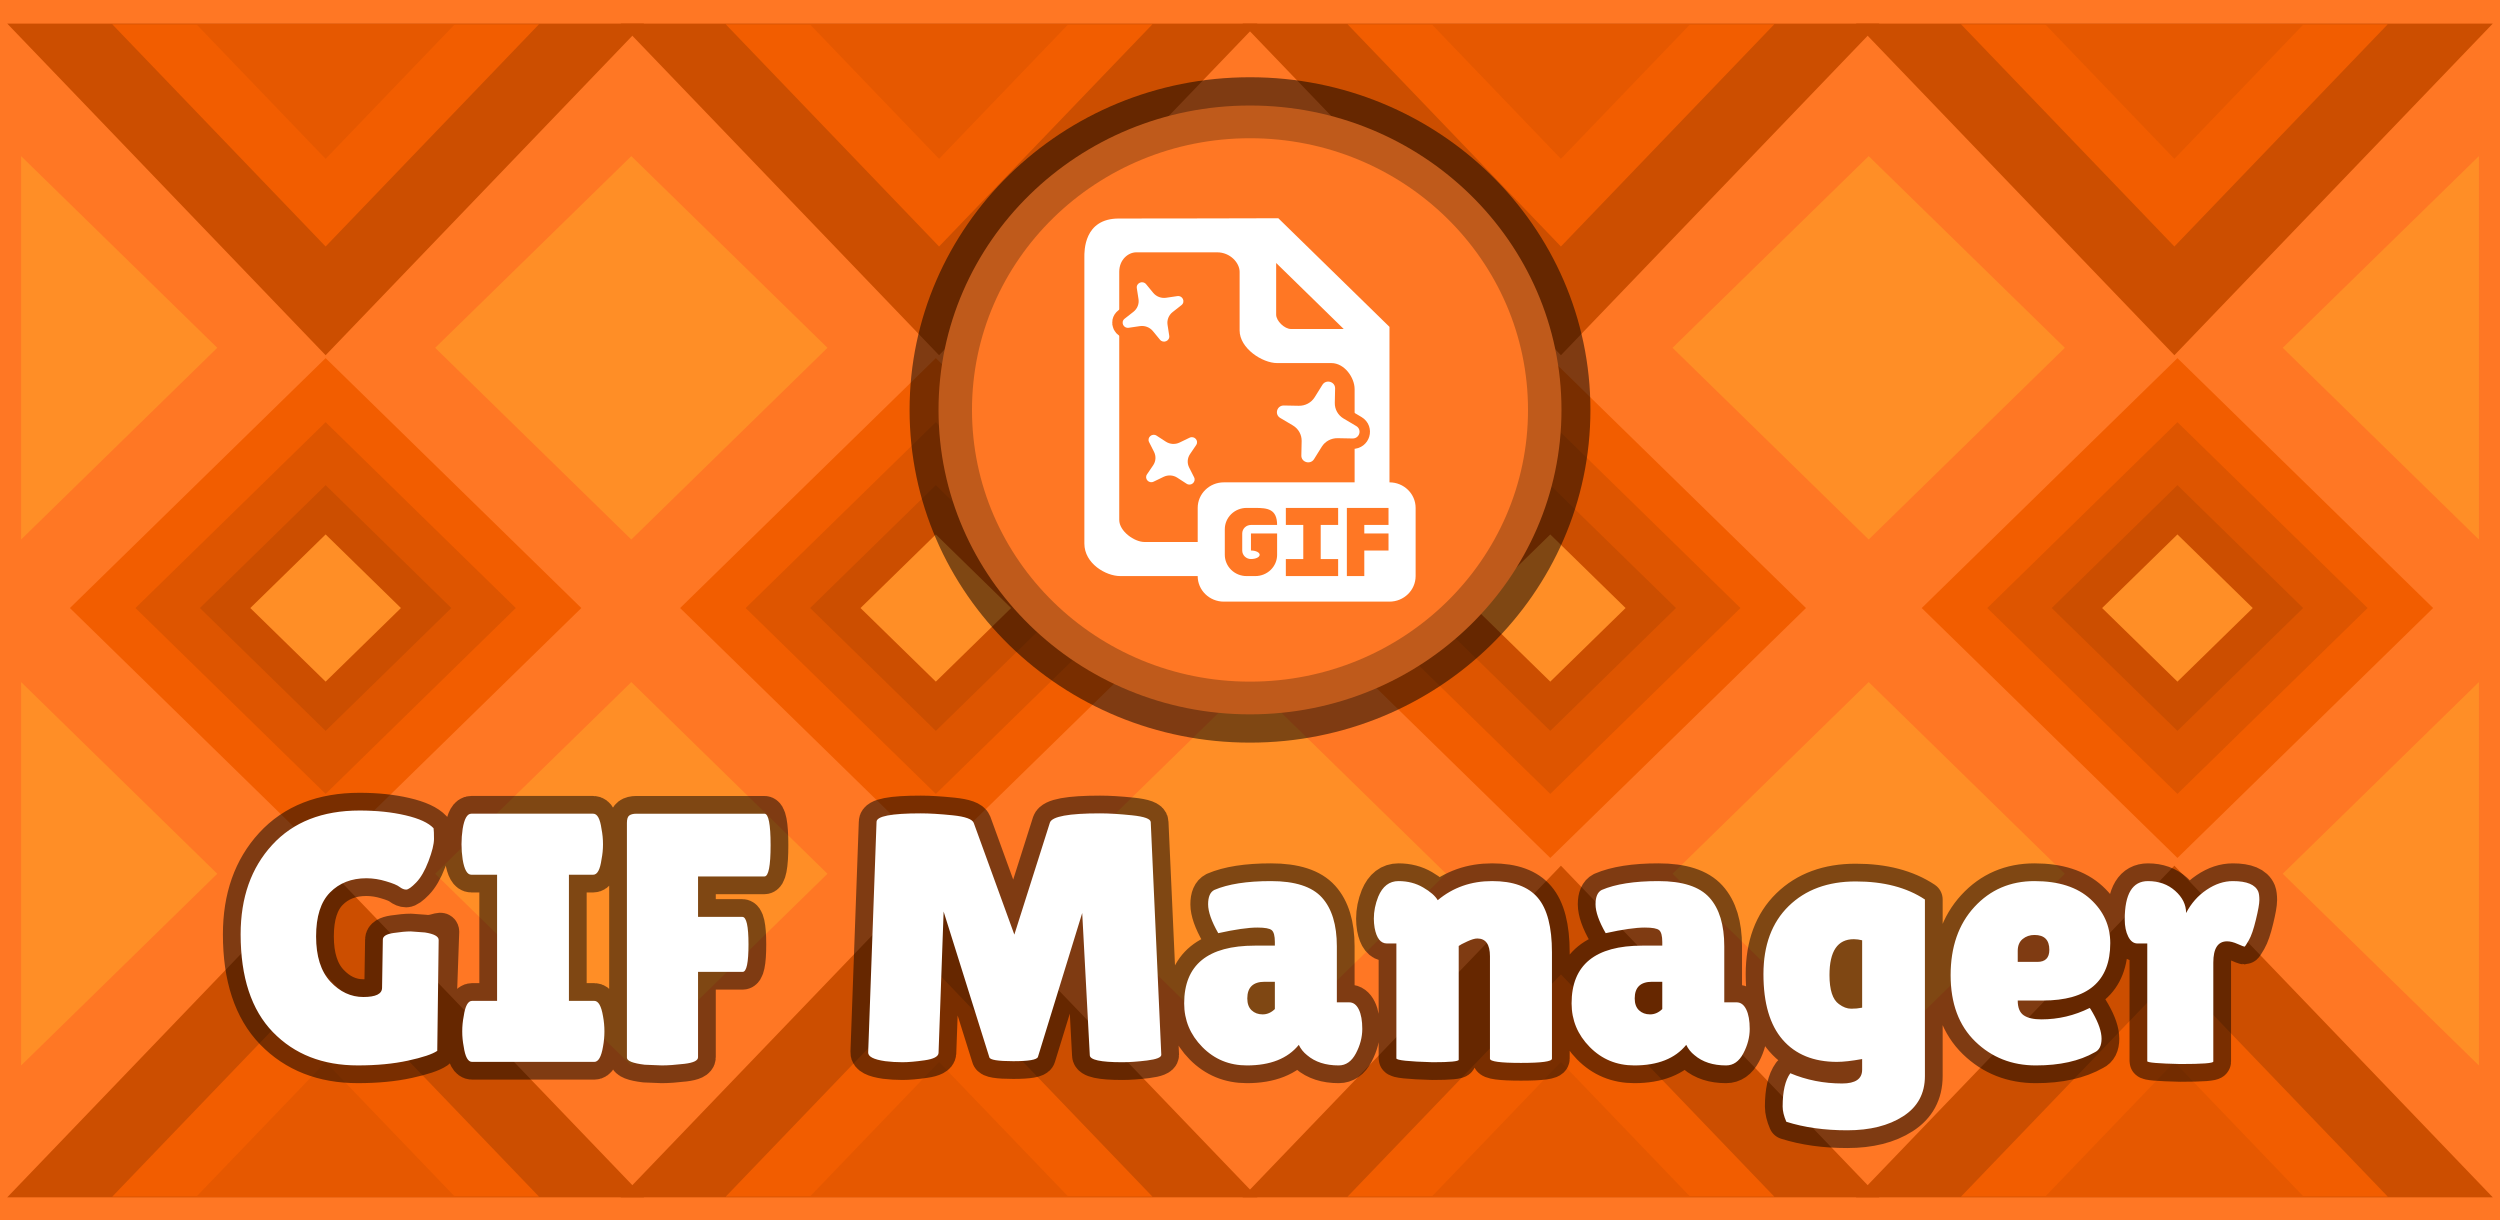 <svg version="1.1" xmlns="http://www.w3.org/2000/svg" xmlns:xlink="http://www.w3.org/1999/xlink" width="599.016" height="292.37" viewBox="0,0,599.016,292.37"><g transform="translate(-21.693,-34.921)"><g stroke-miterlimit="10"><path d="M21.693,327.291v-292.37h599.016v292.37z" fill="#ff7724" fill-rule="nonzero" stroke="none" stroke-width="1" stroke-linecap="butt" stroke-linejoin="miter"/><path d="M38.444,180.61l61.27,-59.88l61.27,59.88l-61.27,59.88zM184.653,180.61l61.27,-59.88l61.27,59.88l-61.27,59.88zM331.878,180.61l61.27,-59.88l61.27,59.88l-61.27,59.88zM482.149,180.61l61.27,-59.88l61.27,59.88l-61.27,59.88z" fill="#f25d00" fill-rule="nonzero" stroke="none" stroke-width="1" stroke-linecap="butt" stroke-linejoin="miter"/><path d="M99.714,136.075l45.569,44.535l-45.569,44.535l-45.569,-44.535z" fill="#de5500" fill-rule="nonzero" stroke="none" stroke-width="1" stroke-linecap="butt" stroke-linejoin="miter"/><path d="M99.714,151.168l30.125,29.442l-30.125,29.442l-30.125,-29.442z" fill="#cc4e00" fill-rule="nonzero" stroke="none" stroke-width="1" stroke-linecap="butt" stroke-linejoin="miter"/><path d="M99.714,162.975l18.045,17.635l-18.045,17.635l-18.047,-17.635z" fill="#ff8e26" fill-rule="nonzero" stroke="none" stroke-width="1" stroke-linecap="butt" stroke-linejoin="miter"/><path d="M245.923,136.075l45.569,44.535l-45.569,44.535l-45.569,-44.535z" fill="#de5500" fill-rule="nonzero" stroke="none" stroke-width="1" stroke-linecap="butt" stroke-linejoin="miter"/><path d="M245.923,151.168l30.125,29.442l-30.125,29.442l-30.125,-29.442z" fill="#cc4e00" fill-rule="nonzero" stroke="none" stroke-width="1" stroke-linecap="butt" stroke-linejoin="miter"/><path d="M245.923,162.975l18.045,17.635l-18.045,17.635l-18.047,-17.635z" fill="#ff8e26" fill-rule="nonzero" stroke="none" stroke-width="1" stroke-linecap="butt" stroke-linejoin="miter"/><path d="M393.148,136.075l45.569,44.535l-45.569,44.535l-45.569,-44.535z" fill="#de5500" fill-rule="nonzero" stroke="none" stroke-width="1" stroke-linecap="butt" stroke-linejoin="miter"/><path d="M393.148,151.168l30.125,29.442l-30.125,29.442l-30.125,-29.442z" fill="#cc4e00" fill-rule="nonzero" stroke="none" stroke-width="1" stroke-linecap="butt" stroke-linejoin="miter"/><path d="M393.148,162.975l18.045,17.635l-18.045,17.635l-18.047,-17.635z" fill="#ff8e26" fill-rule="nonzero" stroke="none" stroke-width="1" stroke-linecap="butt" stroke-linejoin="miter"/><path d="M543.419,136.075l45.569,44.535l-45.569,44.535l-45.569,-44.535z" fill="#de5500" fill-rule="nonzero" stroke="none" stroke-width="1" stroke-linecap="butt" stroke-linejoin="miter"/><path d="M543.419,151.168l30.125,29.442l-30.125,29.442l-30.125,-29.442z" fill="#cc4e00" fill-rule="nonzero" stroke="none" stroke-width="1" stroke-linecap="butt" stroke-linejoin="miter"/><path d="M543.419,162.975l18.045,17.635l-18.045,17.635l-18.047,-17.635z" fill="#ff8e26" fill-rule="nonzero" stroke="none" stroke-width="1" stroke-linecap="butt" stroke-linejoin="miter"/><g fill-rule="nonzero" stroke="none" stroke-width="0" stroke-linecap="butt" stroke-linejoin="miter"><path d="M125.962,118.259l46.998,-45.93l46.998,45.93l-46.998,45.932z" fill="#ff8e26"/><path d="M274.203,118.259l46.998,-45.93l46.998,45.93l-46.998,45.932z" fill="#ff9b26"/><path d="M422.443,118.259l46.998,-45.93l46.998,45.93l-46.998,45.932zM26.751,72.329l46.998,45.93l-46.998,45.932zM568.652,118.259l46.998,-45.93v91.862z" fill="#ff8e26"/></g><path d="M125.962,244.282l46.998,-45.93l46.998,45.93l-46.998,45.932zM274.203,244.282l46.998,-45.93l46.998,45.93l-46.998,45.932zM422.443,244.282l46.998,-45.93l46.998,45.93l-46.998,45.932zM26.751,198.352l46.998,45.93l-46.998,45.932zM568.652,244.282l46.998,-45.93v91.862z" fill="#ff8e26" fill-rule="nonzero" stroke="none" stroke-width="1" stroke-linecap="butt" stroke-linejoin="miter"/><g fill-rule="nonzero" stroke="none" stroke-width="0" stroke-linecap="butt" stroke-linejoin="miter"><path d="M176.003,40.572l-76.289,79.464l-76.291,-79.464z" fill="#cc4e00"/><path d="M150.834,40.738l-51.121,53.247l-51.121,-53.247z" fill="#f25d00"/><path d="M130.698,40.71l-30.984,32.274l-30.986,-32.274z" fill="#e65800"/></g><g fill-rule="nonzero" stroke="none" stroke-width="0" stroke-linecap="butt" stroke-linejoin="miter"><path d="M322.99,40.572l-76.289,79.464l-76.291,-79.464z" fill="#cc4e00"/><path d="M297.822,40.738l-51.121,53.247l-51.121,-53.247z" fill="#f25d00"/><path d="M277.685,40.71l-30.984,32.274l-30.986,-32.274z" fill="#e65800"/></g><path d="M471.992,40.572l-76.291,79.464l-76.289,-79.464z" fill="#cc4e00" fill-rule="nonzero" stroke="none" stroke-width="1" stroke-linecap="butt" stroke-linejoin="miter"/><path d="M446.821,40.738l-51.121,53.247l-51.121,-53.247z" fill="#f25d00" fill-rule="nonzero" stroke="none" stroke-width="1" stroke-linecap="butt" stroke-linejoin="miter"/><path d="M426.687,40.71l-30.986,32.274l-30.984,-32.274z" fill="#e65800" fill-rule="nonzero" stroke="none" stroke-width="1" stroke-linecap="butt" stroke-linejoin="miter"/><g fill-rule="nonzero" stroke="none" stroke-width="0" stroke-linecap="butt" stroke-linejoin="miter"><path d="M618.979,40.572l-76.291,79.464l-76.289,-79.464z" fill="#cc4e00"/><path d="M593.808,40.738l-51.121,53.247l-51.121,-53.247z" fill="#f25d00"/><path d="M573.674,40.71l-30.986,32.274l-30.984,-32.274z" fill="#e65800"/></g><g fill-rule="nonzero" stroke="none" stroke-width="0" stroke-linecap="butt" stroke-linejoin="miter"><path d="M23.423,321.809l76.291,-79.464l76.289,79.464z" fill="#cc4e00"/><path d="M48.593,321.643l51.121,-53.247l51.121,53.247z" fill="#f25d00"/><path d="M68.728,321.671l30.986,-32.276l30.984,32.276z" fill="#e65800"/></g><g fill-rule="nonzero" stroke="none" stroke-width="0" stroke-linecap="butt" stroke-linejoin="miter"><path d="M170.41,321.809l76.291,-79.464l76.289,79.464z" fill="#cc4e00"/><path d="M195.581,321.643l51.121,-53.247l51.121,53.247z" fill="#f25d00"/><path d="M215.715,321.671l30.986,-32.276l30.984,32.276z" fill="#e65800"/></g><g fill-rule="nonzero" stroke="none" stroke-width="0" stroke-linecap="butt" stroke-linejoin="miter"><path d="M319.412,321.809l76.289,-79.464l76.291,79.464z" fill="#cc4e00"/><path d="M344.58,321.643l51.121,-53.247l51.121,53.247z" fill="#f25d00"/><path d="M364.716,321.671l30.984,-32.276l30.986,32.276z" fill="#e65800"/></g><g fill-rule="nonzero" stroke="none" stroke-width="0" stroke-linecap="butt" stroke-linejoin="miter"><path d="M466.399,321.809l76.289,-79.464l76.291,79.464z" fill="#cc4e00"/><path d="M491.567,321.643l51.121,-53.247l51.121,53.247z" fill="#f25d00"/><path d="M511.704,321.671l30.984,-32.276l30.986,32.276z" fill="#e65800"/></g><path d="M239.634,133.144c0,-44.025 36.52,-79.714 81.567,-79.714c45.047,0 81.567,35.689 81.567,79.714c0,44.027 -36.52,79.716 -81.567,79.716c-45.047,0 -81.567,-35.689 -81.567,-79.716" fill-opacity="0.502" fill="#000000" fill-rule="nonzero" stroke="none" stroke-width="1" stroke-linecap="butt" stroke-linejoin="miter"/><path d="M113.238,271.601l0.185,-11.546c0,-0.796 0.837,-1.322 2.512,-1.576c1.685,-0.255 3.078,-0.383 4.177,-0.383l3.395,0.25c2.195,0.343 3.97,-1.044 3.97,-0.193l-1.015,28.563c-1.167,0.796 -3.504,1.576 -7.012,2.34c-3.497,0.763 -7.509,1.145 -12.036,1.145c-8.399,0 -15.179,-2.66 -20.339,-7.98c-5.148,-5.321 -7.723,-13.136 -7.723,-23.444c0,-8.783 2.518,-15.917 7.554,-21.402c5.036,-5.497 12.019,-8.246 20.949,-8.246c4.052,0 7.713,0.382 10.984,1.145c3.282,0.762 5.528,1.796 6.74,3.102c0.068,0.454 0.102,1.306 0.102,2.556c0,1.238 -0.436,3.008 -1.308,5.309c-0.872,2.289 -1.862,4.003 -2.971,5.142c-1.097,1.129 -1.894,1.693 -2.392,1.693c-0.487,0 -1.009,-0.21 -1.564,-0.631c-0.542,-0.431 -1.628,-0.884 -3.259,-1.359c-1.515,-0.472 -3.095,-0.718 -4.685,-0.73c-3.589,0 -6.498,1.134 -8.726,3.402c-2.23,2.256 -3.345,5.767 -3.345,10.534c0,4.758 1.143,8.37 3.43,10.836c2.285,2.454 4.916,3.681 7.893,3.681c2.988,0 4.482,-0.736 4.482,-2.207M140.797,274.736v-30.228h-6.179c-0.984,0 -1.675,-1.223 -2.071,-3.668c-0.182,-1.202 -0.273,-2.416 -0.272,-3.632c0,-1.25 0.091,-2.473 0.272,-3.668c0.395,-2.434 1.086,-3.652 2.071,-3.652h29.215c0.984,0 1.646,1.217 1.986,3.652c0.238,1.195 0.357,2.417 0.357,3.666c0,1.24 -0.119,2.451 -0.357,3.634c-0.338,2.445 -1,3.668 -1.986,3.668h-5.822v30.228h6.076c0.986,0 1.682,1.223 2.09,3.668c0.228,1.204 0.342,2.427 0.339,3.652c0,1.237 -0.113,2.453 -0.339,3.648c-0.409,2.434 -1.105,3.652 -2.09,3.652h-29.282c-0.986,0 -1.654,-1.217 -2.004,-3.652c-0.238,-1.203 -0.357,-2.425 -0.355,-3.65c0,-1.25 0.118,-2.468 0.355,-3.652c0.352,-2.442 1.02,-3.664 2.004,-3.666zM204.857,229.892c0.983,0 1.475,2.505 1.476,7.516c0,5.011 -0.492,7.516 -1.476,7.516h-15.908v9.689h10.61c0.986,0 1.478,2.196 1.478,6.587c0,4.391 -0.464,6.587 -1.393,6.587h-10.696v20.455c0,0.796 -1.086,1.322 -3.259,1.578c-2.173,0.254 -3.984,0.381 -5.432,0.381l-4.092,-0.167c-2.84,-0.344 -4.26,-0.908 -4.26,-1.691v-56.244c0,-0.909 0.187,-1.501 0.56,-1.776c0.384,-0.287 0.956,-0.431 1.714,-0.431zM290.556,289.436c-5.161,0 -7.741,-0.564 -7.741,-1.691l-1.817,-34.062l-10.61,34.477c-0.225,0.685 -2.194,1.028 -5.907,1.028c-3.713,0 -5.626,-0.316 -5.737,-0.947l-10.951,-34.907l-1.22,33.897c-0.057,0.851 -1.16,1.431 -3.31,1.741c-2.14,0.31 -3.923,0.464 -5.349,0.464c-1.415,0 -2.784,-0.083 -4.108,-0.248c-2.785,-0.397 -4.149,-1.105 -4.092,-2.124l2.004,-55.216c0,-1.36 3.531,-2.04 10.592,-2.04c2.094,0 4.646,0.155 7.656,0.464c3.011,0.308 4.692,0.917 5.042,1.826l9.727,26.761l8.523,-26.844c0.523,-1.471 4.523,-2.207 12.001,-2.207c2.14,0 4.699,0.155 7.676,0.464c2.986,0.31 4.48,0.863 4.482,1.659l2.528,55.728c0,0.621 -1.132,1.074 -3.395,1.361c-2.253,0.278 -4.25,0.417 -5.991,0.417M313.592,258.512c-1.618,-2.83 -2.427,-5.136 -2.427,-6.918c0,-1.781 0.492,-2.925 1.476,-3.433c3.294,-1.416 7.821,-2.124 13.581,-2.124c5.773,0 9.847,1.316 12.223,3.949c2.377,2.633 3.566,6.526 3.566,11.679v13.422h2.953c0.986,0 1.755,0.57 2.309,1.709c0.555,1.129 0.833,2.683 0.833,4.664c0,1.978 -0.51,3.93 -1.529,5.855c-1.017,1.925 -2.391,2.888 -4.124,2.888c-3.135,0 -5.66,-0.818 -7.572,-2.455c-0.847,-0.665 -1.526,-1.511 -1.986,-2.473c-2.671,3.285 -6.818,4.928 -12.442,4.928c-4.224,0 -7.784,-1.471 -10.679,-4.414c-2.897,-2.941 -4.346,-6.426 -4.346,-10.453c0,-9.225 5.647,-13.837 16.942,-13.837h4.788v-0.861c0,-1.471 -0.249,-2.417 -0.747,-2.838c-0.487,-0.421 -1.631,-0.631 -3.43,-0.631c-2.207,0 -5.336,0.448 -9.388,1.344M320.553,274.159c0,1.237 0.345,2.183 1.036,2.838c0.69,0.652 1.573,0.978 2.648,0.978c1.076,0 2.05,-0.426 2.92,-1.278v-6.537h-2.445c-2.773,0 -4.159,1.333 -4.159,3.999M371.211,288.841c0,0.398 -2.082,0.597 -6.246,0.597c-5.794,-0.165 -8.691,-0.475 -8.691,-0.929v-27.525h-2.26c-1.504,0 -2.488,-1.244 -2.953,-3.733c-0.122,-0.73 -0.185,-1.468 -0.187,-2.207c0,-1.758 0.351,-3.517 1.052,-5.275c1.042,-2.489 2.661,-3.733 4.855,-3.733c2.207,0 4.176,0.509 5.909,1.526c1.742,1.017 2.907,2.035 3.495,3.052c3.644,-3.052 7.985,-4.579 13.023,-4.579c5.047,0 8.697,1.332 10.949,3.997c2.262,2.655 3.394,7.014 3.395,13.075v25.482c0,0.675 -2.479,1.012 -7.436,1.012c-4.947,0 -7.419,-0.337 -7.418,-1.012v-24.554c0,-2.831 -1.013,-4.247 -3.04,-4.247c-0.588,0 -1.403,0.243 -2.445,0.73c-1.04,0.476 -1.707,0.83 -2.002,1.062zM406.423,258.512c-1.62,-2.83 -2.43,-5.136 -2.429,-6.918c0,-1.781 0.492,-2.925 1.476,-3.433c3.294,-1.416 7.821,-2.124 13.581,-2.124c5.773,0 9.847,1.316 12.225,3.949c2.377,2.633 3.565,6.526 3.564,11.679v13.422h2.955c0.983,0 1.752,0.57 2.309,1.709c0.555,1.129 0.833,2.683 0.833,4.664c0,1.978 -0.51,3.93 -1.529,5.855c-1.019,1.925 -2.395,2.888 -4.126,2.888c-3.134,0 -5.657,-0.818 -7.57,-2.455c-0.847,-0.665 -1.526,-1.511 -1.986,-2.473c-2.672,3.285 -6.82,4.928 -12.444,4.928c-4.221,0 -7.781,-1.471 -10.679,-4.414c-2.897,-2.941 -4.346,-6.426 -4.346,-10.453c0,-9.225 5.648,-13.837 16.944,-13.837h4.786v-0.861c0,-1.471 -0.249,-2.417 -0.747,-2.838c-0.487,-0.421 -1.63,-0.631 -3.428,-0.631c-2.207,0 -5.337,0.448 -9.39,1.344M413.38,274.159c0,1.237 0.345,2.183 1.036,2.838c0.69,0.652 1.573,0.978 2.648,0.978c1.076,0 2.05,-0.426 2.92,-1.278v-6.537h-2.445c-2.773,0 -4.159,1.333 -4.159,3.999M461.865,289.355c-5.613,0 -9.958,-1.77 -13.037,-5.309c-3.068,-3.538 -4.602,-8.775 -4.602,-15.712c0,-6.934 2.014,-12.37 6.043,-16.308c4.029,-3.937 9.388,-5.906 16.077,-5.906c6.701,0 12.225,1.443 16.57,4.328v42.308c0,4.194 -1.743,7.407 -5.229,9.639c-3.475,2.236 -7.935,3.354 -13.378,3.354c-5.442,0 -10.309,-0.681 -14.601,-2.044c-0.588,-1.36 -0.881,-2.576 -0.881,-3.648c0,-3.628 0.611,-6.289 1.834,-7.982c3.88,1.638 8.023,2.457 12.428,2.457c3.19,0 4.785,-1.101 4.786,-3.302v-2.554c-2.491,0.452 -4.495,0.679 -6.011,0.679M465.871,259.957c-3.881,0 -5.822,2.864 -5.822,8.593c0,3.562 0.753,5.879 2.258,6.952c0.984,0.741 1.968,1.111 2.953,1.111c0.878,0.01 1.755,-0.073 2.616,-0.248v-16.145c-0.654,-0.169 -1.328,-0.258 -2.004,-0.264M523.589,287.067c-3.655,2.09 -8.352,3.136 -14.091,3.136c-5.739,0 -10.576,-1.908 -14.513,-5.724c-3.94,-3.828 -5.909,-9.127 -5.909,-15.897c0,-6.768 1.896,-12.215 5.688,-16.341c3.804,-4.136 8.603,-6.204 14.398,-6.204c5.794,0 10.27,1.443 13.427,4.33c3.157,2.887 4.736,6.398 4.736,10.534c0,9.169 -5.387,13.753 -16.16,13.753h-6.011c0,1.704 0.476,2.882 1.428,3.535c0.961,0.654 2.37,0.98 4.226,0.98c4.064,0 7.918,-0.908 11.561,-2.723c0.057,-0.054 0.317,0.339 0.782,1.179c1.392,2.444 2.088,4.501 2.088,6.172c0,1.671 -0.548,2.761 -1.645,3.269M512.727,262.511c0,-2.378 -1.189,-3.566 -3.566,-3.566c-1.097,0 -2.042,0.326 -2.835,0.978c-0.781,0.652 -1.172,1.598 -1.172,2.838v2.638h4.703c1.913,0 2.869,-0.963 2.869,-2.888M552.015,289.274c0,0.397 -2.637,0.595 -7.91,0.595c-5.276,-0.119 -7.913,-0.345 -7.912,-0.679v-28.205h-2.343c-0.927,0 -1.669,-0.553 -2.224,-1.659c-0.555,-1.105 -0.833,-2.476 -0.833,-4.114c0,-6.117 1.857,-9.175 5.57,-9.175c2.601,0 4.773,0.779 6.519,2.338c1.742,1.548 2.614,3.318 2.614,5.311c1.21,-2.323 2.846,-4.176 4.906,-5.557c2.06,-1.395 4.16,-2.092 6.299,-2.092c3.36,0 5.391,0.846 6.092,2.538c0.172,0.452 0.257,1.121 0.256,2.006c0,0.873 -0.278,2.444 -0.833,4.713c-0.542,2.266 -1.107,3.908 -1.696,4.926c-0.579,1.019 -0.925,1.528 -1.036,1.528c-0.111,0 -0.648,-0.21 -1.612,-0.631c-0.952,-0.431 -1.807,-0.647 -2.565,-0.647c-2.196,0 -3.294,1.698 -3.294,5.093z" fill="none" fill-rule="nonzero" stroke-opacity="0.502" stroke="#000000" stroke-width="8.5" stroke-linecap="round" stroke-linejoin="round"/><path d="M113.238,271.601l0.185,-11.546c0,-0.796 0.837,-1.322 2.512,-1.576c1.685,-0.255 3.078,-0.383 4.177,-0.383l3.395,0.25c2.196,0.344 3.294,0.941 3.294,1.792l-0.339,26.578c-1.167,0.796 -3.504,1.576 -7.012,2.34c-3.497,0.763 -7.509,1.145 -12.036,1.145c-8.399,0 -15.178,-2.66 -20.337,-7.98c-5.15,-5.321 -7.725,-13.136 -7.725,-23.444c0,-8.783 2.518,-15.917 7.554,-21.402c5.036,-5.497 12.019,-8.246 20.949,-8.246c4.052,0 7.713,0.382 10.984,1.145c3.282,0.762 5.528,1.796 6.74,3.102c0.068,0.454 0.102,1.306 0.102,2.556c0,1.238 -0.436,3.008 -1.308,5.309c-0.872,2.289 -1.862,4.003 -2.971,5.142c-1.097,1.129 -1.894,1.693 -2.392,1.693c-0.487,0 -1.009,-0.21 -1.564,-0.631c-0.542,-0.431 -1.628,-0.884 -3.259,-1.359c-1.515,-0.472 -3.095,-0.718 -4.685,-0.73c-3.589,0 -6.498,1.134 -8.726,3.402c-2.23,2.256 -3.345,5.767 -3.345,10.534c0,4.756 1.143,8.368 3.43,10.836c2.285,2.454 4.916,3.681 7.893,3.681c2.988,0 4.482,-0.736 4.482,-2.207M140.797,274.736v-30.228h-6.179c-0.984,0 -1.675,-1.223 -2.071,-3.668c-0.182,-1.202 -0.273,-2.416 -0.272,-3.632c0,-1.25 0.091,-2.473 0.272,-3.668c0.395,-2.434 1.086,-3.652 2.071,-3.652h29.215c0.984,0 1.646,1.217 1.986,3.652c0.238,1.195 0.357,2.417 0.357,3.666c0,1.24 -0.119,2.451 -0.357,3.634c-0.338,2.445 -1,3.668 -1.986,3.668h-5.822v30.228h6.076c0.986,0 1.682,1.223 2.09,3.668c0.228,1.204 0.342,2.427 0.339,3.652c0,1.237 -0.113,2.453 -0.339,3.648c-0.409,2.434 -1.105,3.652 -2.09,3.652h-29.282c-0.986,0 -1.654,-1.217 -2.004,-3.652c-0.238,-1.203 -0.357,-2.425 -0.355,-3.65c0,-1.25 0.118,-2.468 0.355,-3.652c0.352,-2.442 1.02,-3.664 2.004,-3.666zM204.857,229.892c0.983,0 1.475,2.505 1.476,7.516c0,5.011 -0.492,7.516 -1.476,7.516h-15.908v9.689h10.61c0.986,0 1.478,2.196 1.478,6.587c0,4.391 -0.464,6.587 -1.393,6.587h-10.696v20.455c0,0.796 -1.086,1.322 -3.259,1.578c-2.173,0.254 -3.984,0.381 -5.432,0.381l-4.092,-0.167c-2.84,-0.344 -4.26,-0.908 -4.26,-1.691v-56.244c0,-0.909 0.187,-1.501 0.56,-1.776c0.384,-0.287 0.956,-0.431 1.714,-0.431zM290.556,289.436c-5.161,0 -7.741,-0.564 -7.741,-1.691l-1.817,-34.062l-10.608,34.477c-0.227,0.685 -2.197,1.028 -5.909,1.028c-3.712,0 -5.624,-0.316 -5.737,-0.947l-10.951,-34.907l-1.22,33.897c-0.057,0.851 -1.16,1.431 -3.31,1.741c-2.14,0.31 -3.923,0.464 -5.349,0.464c-1.415,0 -2.784,-0.083 -4.108,-0.248c-2.785,-0.397 -4.149,-1.105 -4.092,-2.124l2.004,-55.216c0,-1.36 3.531,-2.04 10.592,-2.04c2.094,0 4.646,0.155 7.656,0.464c3.011,0.308 4.692,0.917 5.042,1.826l9.727,26.761l8.523,-26.844c0.521,-1.473 4.522,-2.208 12.001,-2.207c2.14,0 4.699,0.155 7.676,0.464c2.986,0.31 4.48,0.863 4.482,1.659l2.528,55.728c0,0.621 -1.132,1.074 -3.395,1.361c-2.253,0.278 -4.25,0.417 -5.991,0.417M313.592,258.512c-1.618,-2.83 -2.427,-5.136 -2.427,-6.918c0,-1.781 0.492,-2.925 1.476,-3.433c3.294,-1.416 7.821,-2.124 13.581,-2.124c5.771,0 9.845,1.316 12.223,3.949c2.376,2.633 3.565,6.526 3.566,11.679v13.422h2.953c0.986,0 1.755,0.57 2.309,1.709c0.555,1.129 0.833,2.683 0.833,4.664c0,1.978 -0.51,3.93 -1.529,5.855c-1.018,1.925 -2.393,2.888 -4.124,2.888c-3.135,0 -5.66,-0.818 -7.572,-2.455c-0.847,-0.665 -1.526,-1.511 -1.986,-2.473c-2.671,3.285 -6.818,4.928 -12.442,4.928c-4.224,0 -7.784,-1.471 -10.679,-4.414c-2.897,-2.941 -4.346,-6.426 -4.346,-10.453c0,-9.225 5.647,-13.837 16.942,-13.837h4.788v-0.863c0,-1.469 -0.249,-2.415 -0.747,-2.838c-0.487,-0.418 -1.631,-0.628 -3.43,-0.629c-2.207,0 -5.336,0.448 -9.388,1.344M320.553,274.159c0,1.237 0.345,2.183 1.036,2.838c0.69,0.652 1.573,0.978 2.648,0.978c1.076,0 2.05,-0.426 2.92,-1.278v-6.537h-2.445c-2.773,0 -4.159,1.333 -4.159,3.999M371.211,288.841c0,0.398 -2.082,0.597 -6.246,0.597c-5.794,-0.165 -8.691,-0.475 -8.691,-0.929v-27.525h-2.26c-1.504,0 -2.488,-1.244 -2.953,-3.733c-0.122,-0.73 -0.185,-1.468 -0.187,-2.207c0,-1.758 0.351,-3.517 1.052,-5.275c1.042,-2.489 2.661,-3.733 4.855,-3.733c2.207,0 4.176,0.509 5.909,1.526c1.742,1.017 2.907,2.035 3.495,3.052c3.644,-3.052 7.985,-4.579 13.021,-4.579c5.05,0 8.7,1.332 10.951,3.997c2.264,2.655 3.395,7.014 3.395,13.075v25.482c0,0.675 -2.479,1.012 -7.436,1.012c-4.947,0 -7.419,-0.337 -7.418,-1.012v-24.554c0,-2.831 -1.013,-4.247 -3.04,-4.247c-0.588,0 -1.403,0.243 -2.445,0.73c-1.04,0.476 -1.707,0.83 -2.002,1.062zM406.423,258.512c-1.62,-2.83 -2.43,-5.136 -2.429,-6.918c0,-1.781 0.492,-2.925 1.476,-3.433c3.294,-1.416 7.821,-2.124 13.581,-2.124c5.773,0 9.847,1.316 12.225,3.949c2.377,2.633 3.565,6.526 3.564,11.679v13.422h2.955c0.983,0 1.752,0.57 2.309,1.709c0.555,1.129 0.833,2.683 0.833,4.664c0,1.978 -0.51,3.93 -1.529,5.855c-1.019,1.925 -2.395,2.888 -4.126,2.888c-3.134,0 -5.657,-0.818 -7.57,-2.455c-0.847,-0.665 -1.526,-1.511 -1.986,-2.473c-2.672,3.285 -6.82,4.928 -12.444,4.928c-4.221,0 -7.781,-1.471 -10.679,-4.414c-2.897,-2.941 -4.346,-6.426 -4.346,-10.453c0,-9.225 5.648,-13.837 16.944,-13.837h4.786v-0.863c0,-1.469 -0.249,-2.415 -0.747,-2.838c-0.487,-0.418 -1.631,-0.628 -3.43,-0.629c-2.205,0 -5.335,0.448 -9.388,1.344M413.38,274.159c0,1.237 0.345,2.183 1.036,2.838c0.69,0.652 1.573,0.978 2.648,0.978c1.076,0 2.05,-0.426 2.92,-1.278v-6.537h-2.445c-2.773,0 -4.159,1.333 -4.159,3.999M461.865,289.355c-5.613,0 -9.958,-1.77 -13.037,-5.309c-3.068,-3.538 -4.602,-8.775 -4.602,-15.712c0,-6.934 2.014,-12.37 6.043,-16.308c4.029,-3.937 9.388,-5.906 16.077,-5.906c6.701,0 12.225,1.443 16.57,4.328v42.308c0,4.194 -1.743,7.407 -5.229,9.639c-3.475,2.236 -7.935,3.354 -13.378,3.354c-5.442,0 -10.309,-0.681 -14.601,-2.044c-0.589,-1.36 -0.883,-2.576 -0.881,-3.648c0,-3.629 0.611,-6.289 1.834,-7.98c3.88,1.635 8.023,2.454 12.428,2.455c3.19,0 4.785,-1.101 4.786,-3.302v-2.554c-2.491,0.452 -4.495,0.679 -6.011,0.679M465.871,259.957c-3.881,0 -5.822,2.864 -5.822,8.593c0,3.562 0.753,5.879 2.258,6.952c0.984,0.741 1.968,1.111 2.953,1.111c0.878,0.01 1.755,-0.073 2.616,-0.248v-16.145c-0.654,-0.169 -1.328,-0.258 -2.004,-0.264M523.589,287.067c-3.655,2.09 -8.352,3.136 -14.091,3.136c-5.739,0 -10.576,-1.908 -14.513,-5.724c-3.94,-3.828 -5.909,-9.127 -5.909,-15.897c0,-6.768 1.896,-12.215 5.688,-16.341c3.804,-4.136 8.603,-6.204 14.398,-6.204c5.794,0 10.27,1.443 13.427,4.33c3.157,2.887 4.736,6.398 4.736,10.534c0,9.169 -5.387,13.753 -16.16,13.753h-6.011c0,1.704 0.476,2.882 1.428,3.535c0.961,0.655 2.37,0.982 4.226,0.98c4.064,0 7.918,-0.908 11.561,-2.723c0.057,-0.054 0.317,0.339 0.782,1.179c1.392,2.445 2.088,4.502 2.088,6.172c0,1.67 -0.548,2.759 -1.645,3.269M512.727,262.511c0,-2.378 -1.189,-3.566 -3.566,-3.566c-1.097,0 -2.042,0.326 -2.835,0.978c-0.781,0.652 -1.172,1.598 -1.172,2.838v2.638h4.703c1.913,0 2.869,-0.963 2.869,-2.888M552.015,289.274c0,0.397 -2.637,0.595 -7.91,0.595c-5.276,-0.119 -7.913,-0.345 -7.912,-0.679v-28.205h-2.343c-0.927,0 -1.669,-0.553 -2.224,-1.659c-0.555,-1.105 -0.833,-2.476 -0.833,-4.114c0,-6.117 1.857,-9.175 5.57,-9.175c2.601,0 4.773,0.779 6.519,2.338c1.742,1.548 2.614,3.318 2.614,5.311c1.21,-2.322 2.846,-4.174 4.906,-5.557c2.06,-1.395 4.16,-2.092 6.299,-2.092c3.36,0 5.391,0.846 6.092,2.538c0.172,0.452 0.257,1.121 0.256,2.006c0,0.873 -0.278,2.444 -0.833,4.713c-0.542,2.266 -1.107,3.908 -1.696,4.926c-0.579,1.019 -0.925,1.528 -1.036,1.528c-0.114,0 -0.651,-0.21 -1.612,-0.631c-0.952,-0.431 -1.807,-0.647 -2.565,-0.647c-2.196,0 -3.294,1.698 -3.294,5.093z" fill="#ffffff" fill-rule="nonzero" stroke="none" stroke-width="1" stroke-linecap="butt" stroke-linejoin="miter"/><path d="M246.567,133.144c0,-40.284 33.415,-72.941 74.634,-72.941c41.219,0 74.634,32.657 74.634,72.941c0,40.284 -33.415,72.941 -74.634,72.941c-41.219,0 -74.634,-32.657 -74.634,-72.941" fill="#bf5a1b" fill-rule="nonzero" stroke="none" stroke-width="1" stroke-linecap="butt" stroke-linejoin="miter"/><path d="M254.588,133.144c0,-35.953 29.823,-65.101 66.613,-65.101c36.79,0 66.613,29.148 66.613,65.101c0,35.955 -29.823,65.101 -66.613,65.101c-36.79,0 -66.613,-29.146 -66.613,-65.101" fill="#ff7724" fill-rule="nonzero" stroke="none" stroke-width="1" stroke-linecap="butt" stroke-linejoin="miter"/><path d="M314.934,150.495h31.334v-22.349c0,-2.719 -2.41,-6.23 -5.576,-6.23h-12.994c-3.533,0 -8.984,-3.529 -8.984,-7.819v-14.051c0,-2.128 -2.236,-4.668 -5.391,-4.668h-19.352c-1.941,0 -4.1,1.746 -4.1,4.668v59.439c0,2.745 3.651,5.299 6.035,5.299h12.765v-8.165c0,-3.382 2.804,-6.123 6.265,-6.125M308.667,172.951h-18.567c-3.407,0 -8.586,-2.977 -8.586,-7.79v-68.628c0,-1.334 -0.191,-9.292 8.308,-9.252c5.077,0.024 38.167,-0.067 38.167,-0.067l26.632,26.026v37.255c3.46,0.001 6.265,2.743 6.265,6.125v16.333c-0.001,3.381 -2.805,6.121 -6.265,6.123h-39.688c-3.461,0 -6.267,-2.742 -6.267,-6.125M327.468,97.931v12.384c0,1.5 2.002,3.437 3.548,3.437h12.641zM327.697,167.849v-5.104h-6.267v4.082c1.153,0 2.09,0.456 2.09,1.022c0,0.564 -0.934,1.02 -2.09,1.02c-1.153,0 -2.09,-0.913 -2.09,-2.042v-4.082c0.001,-1.128 0.937,-2.042 2.092,-2.042h6.265c0,-3.838 -2.337,-4.082 -5.223,-4.082h-2.086c-1.386,-0.001 -2.715,0.536 -3.694,1.494c-0.98,0.958 -1.53,2.256 -1.529,3.611v6.125c-0.001,1.354 0.55,2.652 1.529,3.609c0.98,0.957 2.308,1.494 3.694,1.493h2.088c1.385,0.001 2.714,-0.536 3.694,-1.493c0.98,-0.957 1.53,-2.255 1.529,-3.609M344.41,172.951h4.177v-6.125h5.804v-4.082h-5.804v-2.042h5.804v-4.082h-9.981zM329.789,156.62v4.082h4.177v8.167h-4.179v4.082h12.533v-4.082h-4.177v-8.167h4.177v-4.082z" fill="#ffffff" fill-rule="nonzero" stroke="none" stroke-width="1" stroke-linecap="butt" stroke-linejoin="miter"/><g fill="#ffffff" fill-rule="evenodd" stroke-linecap="butt" stroke-linejoin="miter"><path d="M298.002,105.079c0.745,0.911 1.931,1.363 3.111,1.187l2.685,-0.397c1.269,-0.189 1.976,1.385 0.975,2.169l-2.116,1.661c-0.93,0.73 -1.394,1.888 -1.216,3.04l0.408,2.624c0.191,1.24 -1.417,1.931 -2.222,0.953l-1.7,-2.068c-0.747,-0.908 -1.932,-1.36 -3.111,-1.187l-2.683,0.397c-1.269,0.189 -1.976,-1.383 -0.975,-2.171l2.116,-1.659c0.93,-0.73 1.393,-1.889 1.212,-3.04l-0.406,-2.624c-0.193,-1.24 1.417,-1.931 2.222,-0.953z" stroke="#ff7724" stroke-width="5"/><path d="M298.002,105.079c0.745,0.911 1.931,1.363 3.111,1.187l2.685,-0.397c1.269,-0.189 1.976,1.385 0.975,2.169l-2.116,1.661c-0.93,0.73 -1.394,1.888 -1.216,3.04l0.408,2.624c0.191,1.24 -1.417,1.931 -2.222,0.953l-1.7,-2.068c-0.747,-0.908 -1.932,-1.36 -3.111,-1.187l-2.683,0.397c-1.269,0.189 -1.976,-1.383 -0.975,-2.171l2.116,-1.659c0.93,-0.73 1.393,-1.889 1.212,-3.04l-0.406,-2.624c-0.193,-1.24 1.417,-1.931 2.222,-0.953z" stroke="none" stroke-width="1"/></g><g fill="#ffffff" fill-rule="evenodd" stroke-linecap="butt" stroke-linejoin="miter"><path d="M332.875,132.15c1.56,0.033 3.02,-0.751 3.828,-2.056l1.844,-2.963c0.873,-1.401 3.079,-0.774 3.046,0.865l-0.073,3.467c-0.034,1.525 0.767,2.952 2.102,3.743l3.034,1.8c1.432,0.853 0.792,3.011 -0.887,2.979l-3.548,-0.071c-1.56,-0.033 -3.019,0.75 -3.828,2.054l-1.844,2.963c-0.871,1.403 -3.079,0.774 -3.046,-0.865l0.073,-3.467c0.033,-1.525 -0.769,-2.951 -2.104,-3.741l-3.034,-1.8c-1.432,-0.853 -0.792,-3.011 0.887,-2.977z" stroke="#ff7724" stroke-width="5"/><path d="M332.875,132.15c1.56,0.033 3.02,-0.751 3.828,-2.056l1.844,-2.963c0.873,-1.401 3.079,-0.774 3.046,0.865l-0.073,3.467c-0.034,1.525 0.767,2.952 2.102,3.743l3.034,1.8c1.432,0.853 0.792,3.011 -0.887,2.979l-3.548,-0.071c-1.56,-0.033 -3.019,0.75 -3.828,2.054l-1.844,2.963c-0.871,1.403 -3.079,0.774 -3.046,-0.865l0.073,-3.467c0.033,-1.525 -0.769,-2.951 -2.104,-3.741l-3.034,-1.8c-1.432,-0.853 -0.792,-3.011 0.887,-2.977z" stroke="none" stroke-width="1"/></g><path d="M301.044,140.751c0.981,0.637 2.234,0.714 3.286,0.204l2.396,-1.157c1.137,-0.548 2.28,0.724 1.58,1.752l-1.478,2.179c-0.651,0.956 -0.731,2.18 -0.209,3.209l1.184,2.342c0.558,1.111 -0.741,2.229 -1.795,1.546l-2.228,-1.447c-0.979,-0.637 -2.23,-0.715 -3.284,-0.204l-2.396,1.157c-1.137,0.548 -2.28,-0.722 -1.582,-1.752l1.482,-2.177c0.65,-0.957 0.727,-2.181 0.207,-3.211l-1.186,-2.342c-0.558,-1.109 0.741,-2.229 1.795,-1.546z" fill="#ffffff" fill-rule="evenodd" stroke="none" stroke-width="1" stroke-linecap="butt" stroke-linejoin="miter"/></g></g></svg><!--rotationCenter:298.3072:145.0786754016904-->